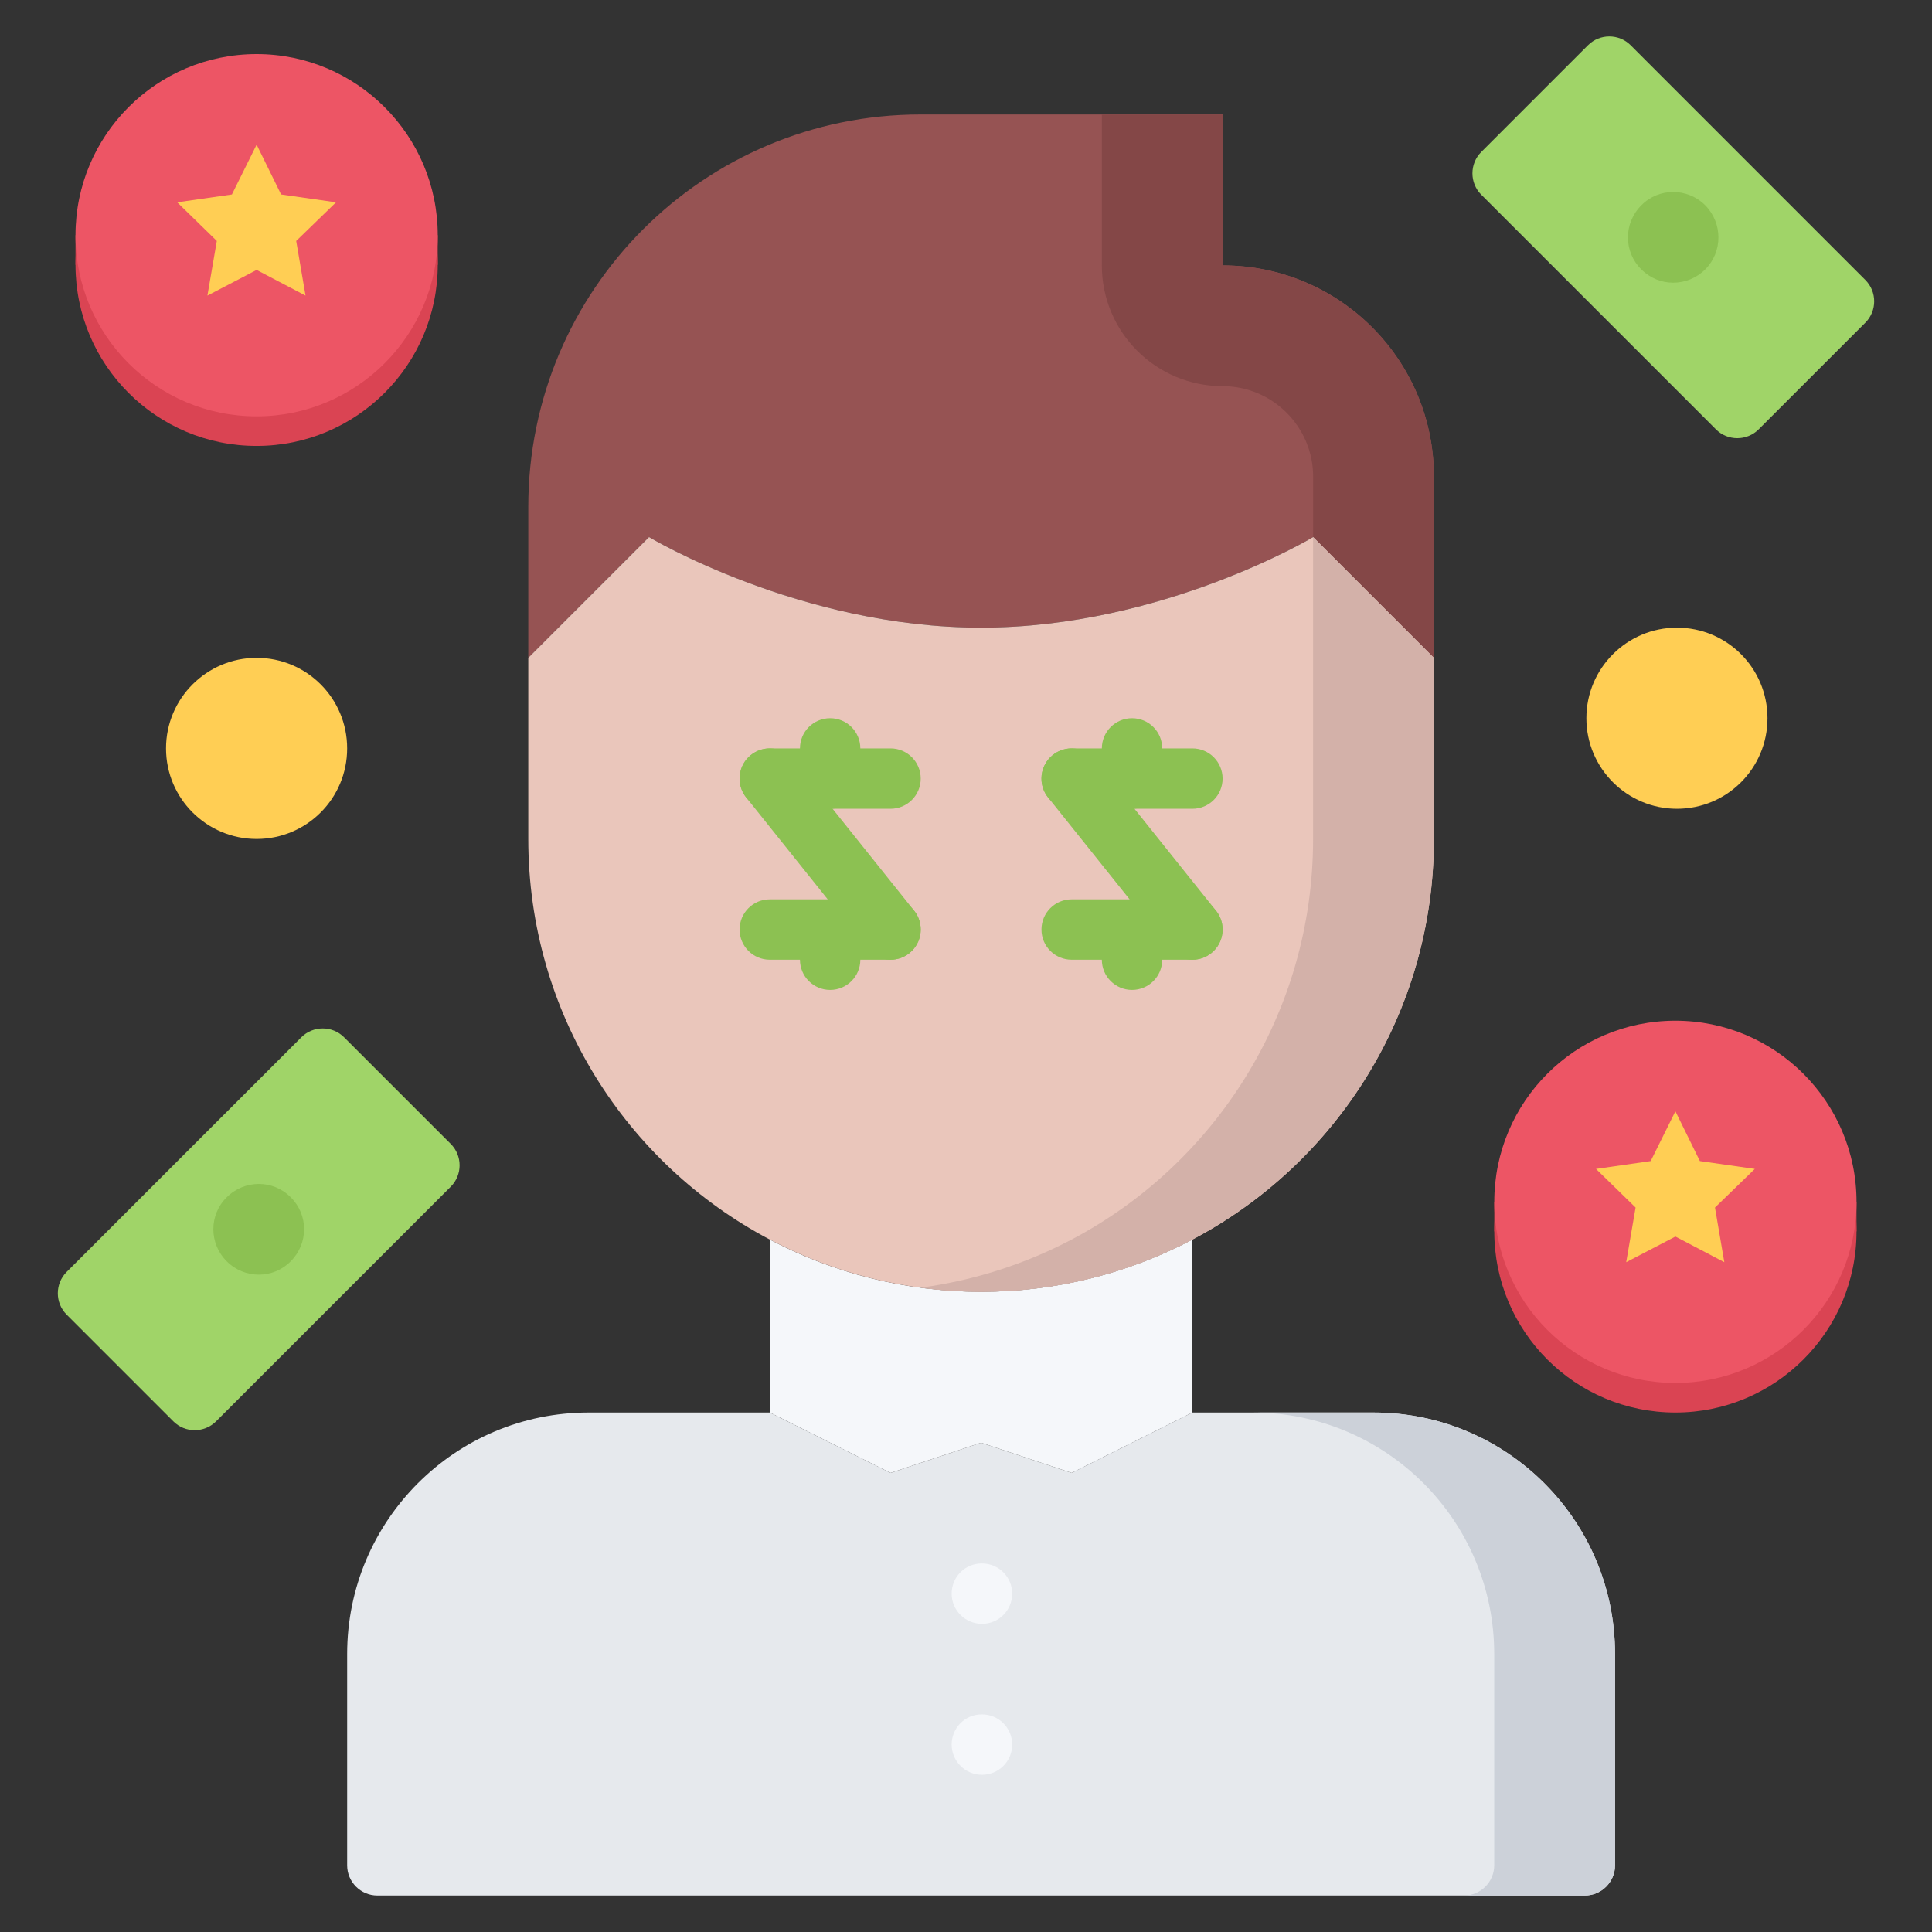 <svg id="icons" enable-background="new 0 0 64 64" height="512" viewBox="0 0 64 64" width="512" xmlns="http://www.w3.org/2000/svg"><rect x="0" y="0" width="64" height="64" fill="#333333" stroke="none"/><path d="m2.501 7.792h12v.98h-12z" fill="#da4453"/><path d="m8.501 2.772c-3.32 0-6 2.69-6 6 0 3.311 2.68 6 6 6 3.311 0 6-2.689 6-6 0-3.309-2.689-6-6-6z" fill="#da4453"/><path d="m8.501 1.792c-3.32 0-6 2.69-6 6 0 3.311 2.68 6 6 6 3.311 0 6-2.689 6-6 0-3.31-2.689-6-6-6z" fill="#ed5565"/><path d="m9.812 7.982.309 1.81-1.62-.85-1.63.85.311-1.81-1.311-1.28 1.811-.26.819-1.65.811 1.65 1.819.26z" fill="#ffce54"/><path d="m2.207 42.135c-.389.389-.389 1.025 0 1.414l3.536 3.536c.389.389 1.025.389 1.414 0l7.776-7.776c.389-.389.389-1.025 0-1.414l-3.536-3.535c-.389-.389-1.025-.389-1.414 0z" fill="#a0d468"/><path d="m61.793 10.689c.389-.389.389-1.025 0-1.414l-7.775-7.776c-.389-.389-1.025-.389-1.414 0l-3.536 3.536c-.389.389-.389 1.025 0 1.414l7.775 7.775c.389.389 1.025.389 1.414 0z" fill="#a0d468"/><path d="m9.631 39.662c.59.58.59 1.53 0 2.12-.58.59-1.531.59-2.121 0s-.59-1.54 0-2.12c.59-.59 1.541-.59 2.121 0z" fill="#8cc152"/><path d="m8.5 21.792c1.66 0 3 1.34 3 3s-1.34 3-3 3c-1.65 0-3-1.34-3-3s1.35-3 3-3z" fill="#ffce54"/><path d="m56.49 6.802c.58.59.58 1.54 0 2.12-.59.59-1.54.59-2.12 0-.59-.58-.59-1.53 0-2.12.58-.59 1.53-.59 2.12 0z" fill="#8cc152"/><path d="m55.55 20.792c1.66 0 3 1.34 3 3s-1.34 3-3 3c-1.649 0-2.999-1.34-2.999-3s1.349-3 2.999-3z" fill="#ffce54"/><path d="m49.5 39.812h12v.98h-12z" fill="#da4453"/><path d="m55.5 34.792c-3.32 0-6 2.69-6 6 0 3.311 2.68 6 6 6 3.311 0 6-2.689 6-6 0-3.31-2.689-6-6-6z" fill="#da4453"/><path d="m55.5 33.812c-3.32 0-6 2.69-6 6 0 3.311 2.68 6 6 6 3.311 0 6-2.689 6-6 0-3.31-2.689-6-6-6z" fill="#ed5565"/><path d="m56.811 40.002.309 1.81-1.62-.85-1.63.85.311-1.81-1.311-1.28 1.811-.26.819-1.65.811 1.65 1.819.26z" fill="#ffce54"/><path d="m47.5 15.792v6l-4-4s-5 3-11 3-11-3-11-3l-4 4v-5c0-7.19 5.811-13 13-13h10v5c3.87 0 7 3.13 7 7z" fill="#965353"/><path d="m47.5 21.792v-6c0-3.87-3.13-7-7-7v-5h-4v5c0 2.209 1.791 4 4 4 1.654 0 3 1.346 3 3v2z" fill="#844747"/><path d="m53.5 54.792v7c0 .55-.449 1-1 1h-40c-.55 0-1-.45-1-1v-7c0-4.42 3.58-8 8-8h6l4 2 3-1 3 1 4-2h6c4.42 0 8 3.58 8 8z" fill="#e6e9ed"/><path d="m45.5 46.792h-4.002c4.42 0 8 3.58 8 8v7c0 .55-.449 1-1 1h4.002c.551 0 1-.45 1-1v-7c0-4.42-3.58-8-8-8z" fill="#ccd1d9"/><path d="m39.5 41.062v5.73l-4 2-3-1-3 1-4-2v-5.73c2.09 1.101 4.471 1.73 7 1.73 2.53 0 4.91-.63 7-1.73z" fill="#f5f7fa"/><path d="m47.5 21.792v6c0 5.76-3.24 10.76-8 13.27-2.09 1.101-4.47 1.73-7 1.73-2.529 0-4.91-.63-7-1.73-4.76-2.51-8-7.51-8-13.27v-6l4-4s5 3 11 3 11-3 11-3z" fill="#eac6bb"/><path d="m43.5 17.792-.002.001v9.999c0 5.76-3.24 10.76-8 13.27-1.529.805-3.215 1.355-4.999 1.594.655.088 1.321.137 2.001.137 2.53 0 4.91-.63 7-1.73 4.76-2.51 8-7.51 8-13.27v-6z" fill="#d3b1a9"/><path d="m32.53 53.792c-.553 0-1.005-.447-1.005-1s.442-1 .994-1h.011c.552 0 1 .447 1 1s-.448 1-1 1z" fill="#f5f7fa"/><path d="m32.53 58.792c-.553 0-1.005-.447-1.005-1s.442-1 .994-1h.011c.552 0 1 .447 1 1s-.448 1-1 1z" fill="#f5f7fa"/><g fill="#8cc152"><path d="m27.5 26.792c-.553 0-1-.447-1-1v-1c0-.553.447-1 1-1s1 .447 1 1v1c0 .553-.447 1-1 1z"/><path d="m27.5 32.792c-.553 0-1-.447-1-1v-1c0-.553.447-1 1-1s1 .447 1 1v1c0 .553-.447 1-1 1z"/><path d="m37.5 26.792c-.553 0-1-.447-1-1v-1c0-.553.447-1 1-1s1 .447 1 1v1c0 .553-.447 1-1 1z"/><path d="m37.5 32.792c-.553 0-1-.447-1-1v-1c0-.553.447-1 1-1s1 .447 1 1v1c0 .553-.447 1-1 1z"/><path d="m29.5 26.792h-4c-.553 0-1-.447-1-1s.447-1 1-1h4c.553 0 1 .447 1 1s-.447 1-1 1z"/><path d="m29.501 31.792c-.294 0-.584-.128-.782-.375l-4-5c-.345-.432-.274-1.061.156-1.406.433-.346 1.061-.274 1.406.156l4 5c.345.432.274 1.061-.156 1.406-.185.148-.405.219-.624.219z"/><path d="m29.5 31.792h-4c-.553 0-1-.447-1-1s.447-1 1-1h4c.553 0 1 .447 1 1s-.447 1-1 1z"/><path d="m39.5 26.792h-4c-.553 0-1-.447-1-1s.447-1 1-1h4c.553 0 1 .447 1 1s-.447 1-1 1z"/><path d="m39.501 31.792c-.294 0-.584-.128-.782-.375l-4-5c-.345-.432-.274-1.061.156-1.406.432-.346 1.061-.274 1.406.156l4 5c.345.432.274 1.061-.156 1.406-.185.148-.405.219-.624.219z"/><path d="m39.5 31.792h-4c-.553 0-1-.447-1-1s.447-1 1-1h4c.553 0 1 .447 1 1s-.447 1-1 1z"/></g></svg>